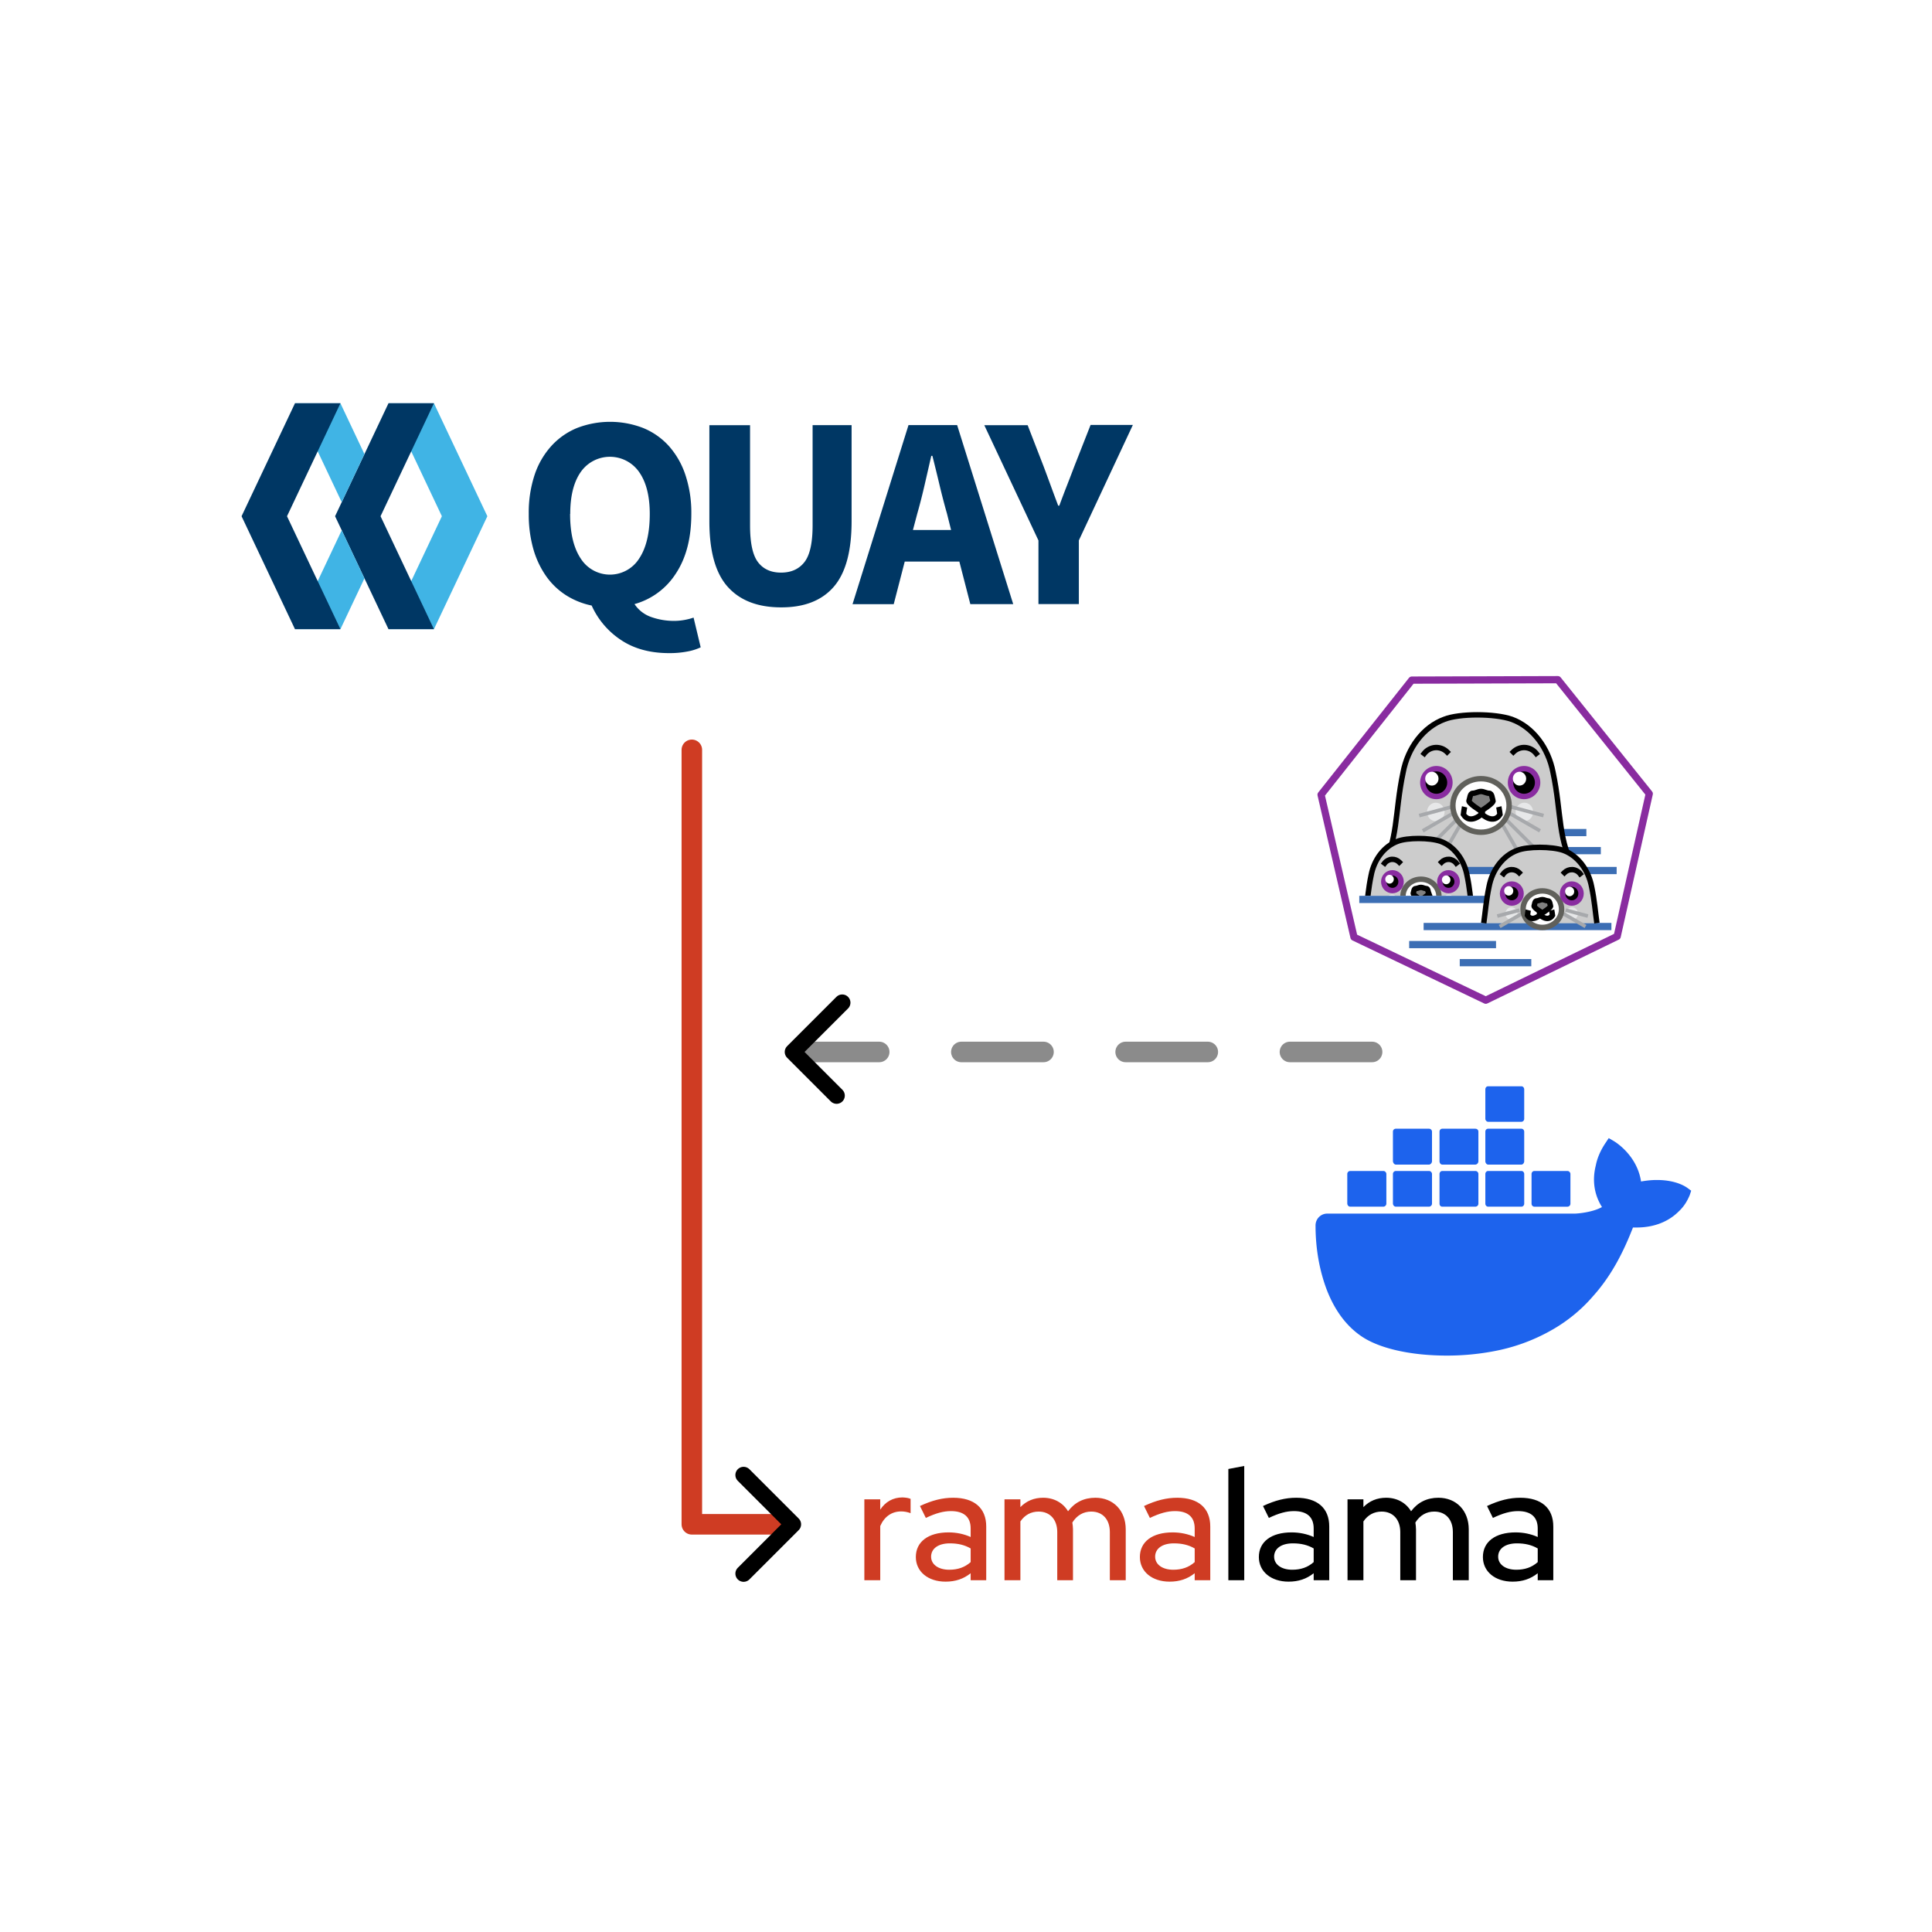<?xml version="1.0" encoding="UTF-8" standalone="no"?>
<!-- Created with Inkscape (http://www.inkscape.org/) -->

<svg
   width="1000"
   height="1000"
   viewBox="0 0 200 200"
   version="1.1"
   id="svg1"
   xml:space="preserve"
   xmlns="http://www.w3.org/2000/svg"
   xmlns:svg="http://www.w3.org/2000/svg"><defs
     id="defs1"><marker
       style="overflow:visible"
       id="ArrowWideRounded"
       refX="0"
       refY="0"
       orient="auto-start-reverse"
       markerWidth="0.8"
       markerHeight="0.8"
       viewBox="0 0 1 1"
       preserveAspectRatio="xMidYMid"><path
         style="fill:none;stroke:context-stroke;stroke-width:1;stroke-linecap:round"
         d="M 3,-3 0,0 3,3"
         transform="rotate(180,0.125,0)"
         id="path119" /></marker><clipPath
       id="clipPath81511"
       clipPathUnits="userSpaceOnUse"><rect
         y="-1.484"
         x="934.657"
         height="12.832"
         width="26.194"
         id="rect81513"
         style="opacity:1;fill:#e7e8e9;fill-opacity:1;stroke:#a7a9ac;stroke-width:0.529;stroke-linecap:square;stroke-linejoin:miter;stroke-miterlimit:4;stroke-dasharray:none;stroke-dashoffset:6;stroke-opacity:1" /></clipPath></defs><g
     id="layer1"
     transform="translate(-210)"><g
       id="g123"
       transform="matrix(1.063,0,0,1.063,5.239,-1.654)"><g
         id="g54-2-4"
         transform="matrix(0.359,0,0,0.359,193.753,112.501)"><path
           style="font-weight:500;font-size:37.918px;line-height:1.25;font-family:'Red Hat Display';-inkscape-font-specification:'Red Hat Display Medium';fill:#cf3c23;stroke-width:1.324"
           d="m 260.117,132.532 h 5.295 v -18.057 c 1.377,-3.177 3.865,-4.872 6.99,-4.872 1.059,0 2.118,0.212 3.124,0.582 v -4.766 c -0.794,-0.318 -1.536,-0.424 -2.701,-0.477 -3.177,0 -5.719,1.483 -7.413,4.077 v -3.442 h -5.295 z m 27.058,0.477 c 3.283,0 5.984,-0.9 8.366,-2.806 v 2.33 h 5.189 v -17.898 c 0,-6.142 -3.971,-9.584 -11.014,-9.584 -3.548,0 -6.99,0.847 -11.067,2.753 l 1.959,3.971 c 3.336,-1.589 5.878,-2.277 8.366,-2.277 4.289,0 6.566,1.959 6.566,5.772 v 2.859 c -2.224,-1.006 -4.766,-1.536 -7.36,-1.536 -6.778,0 -10.908,3.124 -10.908,8.208 0,4.872 4.077,8.207 9.902,8.207 z m -4.819,-8.313 c 0,-2.701 2.383,-4.448 6.248,-4.448 2.701,0 4.925,0.53 6.937,1.694 v 4.554 c -1.959,1.747 -4.289,2.542 -7.148,2.542 -3.601,0 -6.036,-1.747 -6.036,-4.342 z m 24.464,7.837 h 5.295 v -19.592 c 1.483,-2.171 3.548,-3.283 6.089,-3.283 3.76,0 6.195,2.648 6.195,6.831 v 16.044 h 5.242 v -16.945 c 0,-0.794 -0.106,-1.536 -0.212,-2.277 1.536,-2.436 3.707,-3.654 6.301,-3.654 3.813,0 6.195,2.648 6.195,6.831 v 16.044 h 5.295 v -16.945 c 0,-6.248 -4.13,-10.537 -10.114,-10.537 -3.813,0 -6.884,1.536 -9.108,4.501 -1.694,-2.806 -4.66,-4.501 -8.313,-4.501 -3.018,0 -5.56,1.059 -7.572,3.124 v -2.595 h -5.295 z m 55.017,0.477 c 3.283,0 5.984,-0.9 8.366,-2.806 v 2.33 h 5.189 v -17.898 c 0,-6.142 -3.971,-9.584 -11.014,-9.584 -3.548,0 -6.99,0.847 -11.067,2.753 l 1.959,3.971 c 3.336,-1.589 5.878,-2.277 8.366,-2.277 4.289,0 6.566,1.959 6.566,5.772 v 2.859 c -2.224,-1.006 -4.766,-1.536 -7.36,-1.536 -6.778,0 -10.908,3.124 -10.908,8.208 0,4.872 4.077,8.207 9.902,8.207 z m -4.819,-8.313 c 0,-2.701 2.383,-4.448 6.248,-4.448 2.701,0 4.925,0.53 6.937,1.694 v 4.554 c -1.959,1.747 -4.289,2.542 -7.148,2.542 -3.601,0 -6.036,-1.747 -6.036,-4.342 z"
           id="text1-8-8"
           aria-label="rama"
           transform="matrix(0.814,0,0,0.814,19.594,11.738)" /><path
           style="font-weight:500;font-size:37.918px;line-height:1.25;font-family:'Red Hat Display';-inkscape-font-specification:'Red Hat Display Medium';stroke-width:1.324"
           d="m 381.42,132.532 h 5.295 V 94.46 l -5.295,1.006 z m 20.069,0.477 c 3.283,0 5.984,-0.9 8.366,-2.806 v 2.33 h 5.189 v -17.898 c 0,-6.142 -3.971,-9.584 -11.014,-9.584 -3.548,0 -6.99,0.847 -11.067,2.753 l 1.959,3.971 c 3.336,-1.589 5.878,-2.277 8.366,-2.277 4.289,0 6.566,1.959 6.566,5.772 v 2.859 c -2.224,-1.006 -4.766,-1.536 -7.36,-1.536 -6.778,0 -10.908,3.124 -10.908,8.208 0,4.872 4.077,8.207 9.902,8.207 z m -4.819,-8.313 c 0,-2.701 2.383,-4.448 6.248,-4.448 2.701,0 4.925,0.53 6.937,1.694 v 4.554 c -1.959,1.747 -4.289,2.542 -7.148,2.542 -3.601,0 -6.036,-1.747 -6.036,-4.342 z m 24.464,7.837 h 5.295 v -19.592 c 1.483,-2.171 3.548,-3.283 6.089,-3.283 3.76,0 6.195,2.648 6.195,6.831 v 16.044 h 5.242 v -16.945 c 0,-0.794 -0.106,-1.536 -0.212,-2.277 1.536,-2.436 3.707,-3.654 6.301,-3.654 3.813,0 6.195,2.648 6.195,6.831 v 16.044 h 5.295 v -16.945 c 0,-6.248 -4.13,-10.537 -10.114,-10.537 -3.813,0 -6.884,1.536 -9.108,4.501 -1.694,-2.806 -4.66,-4.501 -8.313,-4.501 -3.018,0 -5.56,1.059 -7.572,3.124 v -2.595 h -5.295 z m 55.017,0.477 c 3.283,0 5.984,-0.9 8.366,-2.806 v 2.33 h 5.189 v -17.898 c 0,-6.142 -3.971,-9.584 -11.014,-9.584 -3.548,0 -6.99,0.847 -11.067,2.753 l 1.959,3.971 c 3.336,-1.589 5.878,-2.277 8.366,-2.277 4.289,0 6.566,1.959 6.566,5.772 v 2.859 c -2.224,-1.006 -4.766,-1.536 -7.36,-1.536 -6.778,0 -10.908,3.124 -10.908,8.208 0,4.872 4.077,8.207 9.902,8.207 z m -4.819,-8.313 c 0,-2.701 2.383,-4.448 6.248,-4.448 2.701,0 4.925,0.53 6.937,1.694 v 4.554 c -1.959,1.747 -4.289,2.542 -7.148,2.542 -3.601,0 -6.036,-1.747 -6.036,-4.342 z"
           id="text5-0-3"
           aria-label="lama"
           transform="matrix(0.814,0,0,0.814,19.594,11.738)" /></g><g
         id="g120"
         transform="matrix(0.868,0,0,0.868,-9.53,9.612)"><path
           class="cls-1"
           d="m 311.511,63.345 a 6.001,6.001 0 0 1 -1.462,0.463 10.485,10.485 0 0 1 -2.08,0.187 q -3.203,0 -5.406,-1.477 a 9.095,9.095 0 0 1 -3.284,-3.861 8.558,8.558 0 0 1 -2.91,-1.178 8.009,8.009 0 0 1 -2.235,-2.172 10.129,10.129 0 0 1 -1.419,-3.065 14.165,14.165 0 0 1 -0.494,-3.867 13.462,13.462 0 0 1 0.661,-4.39 9.084,9.084 0 0 1 1.879,-3.235 7.998,7.998 0 0 1 2.873,-2.011 10.287,10.287 0 0 1 7.426,0 7.92,7.92 0 0 1 2.873,2.011 9.253,9.253 0 0 1 1.864,3.255 13.364,13.364 0 0 1 0.664,4.358 q 0,4.068 -1.724,6.685 a 8.067,8.067 0 0 1 -4.651,3.447 3.714,3.714 0 0 0 1.91,1.462 7.578,7.578 0 0 0 2.496,0.422 6.55,6.55 0 0 0 1.218,-0.109 6.742,6.742 0 0 0 1.003,-0.261 z M 296.86,48.378 q 0,3.235 1.204,5.022 a 3.878,3.878 0 0 0 6.533,0 q 1.201,-1.787 1.201,-5.022 0,-3.019 -1.204,-4.714 a 3.993,3.993 0 0 0 -6.533,0 q -1.186,1.692 -1.186,4.711 z m 15.631,-9.957 h 4.559 v 11.244 q 0,2.959 0.893,4.128 0.893,1.169 2.585,1.169 1.695,0 2.617,-1.172 0.922,-1.172 0.922,-4.128 V 38.416 h 4.375 V 49.2 q 0,5.053 -2.011,7.363 -2.011,2.31 -5.901,2.298 -3.913,0 -5.978,-2.298 -2.066,-2.298 -2.066,-7.363 V 38.421 Z m 28.041,15.303 h -6.128 l -1.235,4.777 h -4.622 L 334.826,38.413 h 5.458 l 6.291,20.086 h -4.812 z m -0.928,-3.542 -0.463,-1.847 q -0.431,-1.508 -0.833,-3.203 -0.402,-1.695 -0.801,-3.269 h -0.124 l -0.753,3.281 q -0.385,1.678 -0.816,3.189 l -0.491,1.85 z m 9.799,1.166 -6.073,-12.927 h 4.864 l 1.79,4.619 q 0.431,1.149 0.816,2.203 0.385,1.054 0.822,2.209 h 0.124 q 0.431,-1.169 0.847,-2.235 0.417,-1.066 0.847,-2.203 l 1.816,-4.622 H 360 l -6.061,12.956 v 7.147 h -4.533 v -7.147 z"
           id="path1-5"
           style="fill:#003764;stroke-width:0.287" /><path
           class="cls-2"
           d="m 281.583,35.962 5.993,12.675 -5.993,12.672 h -5.099 l 5.99,-12.672 -5.99,-12.675 z"
           id="path2-8"
           style="fill:#40b4e5;stroke-width:0.287" /><path
           class="cls-1"
           d="m 276.484,61.309 -5.993,-12.672 5.993,-12.675 h 5.099 l -5.99,12.675 5.99,12.672 z"
           id="path3-9"
           style="fill:#003764;stroke-width:0.287" /><path
           class="cls-2"
           d="m 273.786,41.665 -2.695,-5.702 h -5.099 l 5.246,11.097 z m -2.548,8.546 -5.246,11.097 h 5.099 l 2.695,-5.702 z"
           id="path4-6"
           style="fill:#40b4e5;stroke-width:0.287" /><path
           class="cls-1"
           d="M 265.993,61.309 260,48.637 265.993,35.962 h 5.099 l -5.993,12.675 5.993,12.672 z"
           id="path5"
           style="fill:#003764;stroke-width:0.287" /></g><path
         style="fill:none;fill-opacity:1;stroke:#cf3c23;stroke-width:2;stroke-linecap:round;stroke-linejoin:round;stroke-dasharray:none;stroke-opacity:1;marker-start:url(#ArrowWideRounded)"
         d="M 269.44,150 H 260 V 74.578"
         id="path110-9" /><path
         style="fill:none;fill-opacity:1;stroke:#8b8b8b;stroke-width:2;stroke-linecap:round;stroke-linejoin:round;stroke-dasharray:8, 8;stroke-dashoffset:0;stroke-opacity:1;marker-start:url(#ArrowWideRounded)"
         d="m 270.246,104 h 57.466"
         id="path121" /><g
         id="g10987"
         transform="matrix(0.665,0,0,0.665,-460.94,216.31)"><g
           id="g10985"
           transform="translate(238.413,-199.749)"><path
             style="fill:none;fill-rule:evenodd;stroke:#3c6eb4;stroke-width:1.058;stroke-linecap:butt;stroke-linejoin:miter;stroke-miterlimit:4;stroke-dasharray:none;stroke-opacity:1"
             d="m 963.983,-1.265 h 12.722"
             id="path10821" /><path
             id="path10823"
             d="m 966.1,1.38 h 12.722"
             style="fill:none;fill-rule:evenodd;stroke:#3c6eb4;stroke-width:1.058;stroke-linecap:butt;stroke-linejoin:miter;stroke-miterlimit:4;stroke-dasharray:none;stroke-opacity:1" /><g
             style="stroke-width:0.869"
             transform="matrix(1.15,0,0,1.151,-143.925,0.439)"
             id="g10875"><path
               id="path10825"
               d="m 973.104,3.398 c -2.308,-3.743 -1.791,-7.353 -2.883,-12.51 -0.599,-3.186 -2.621,-5.815 -5.254,-6.778 -2.172,-0.758 -6.683,-0.76 -8.595,0 -2.633,0.963 -4.655,3.592 -5.254,6.778 -1.092,5.158 -0.575,8.768 -2.883,12.51"
               style="fill:#cccccc;fill-opacity:1;fill-rule:evenodd;stroke:#000000;stroke-width:0.69;stroke-linecap:butt;stroke-linejoin:miter;stroke-miterlimit:4;stroke-dasharray:none;stroke-opacity:1" /><ellipse
               style="opacity:1;fill:#e7e8e9;fill-opacity:1;stroke:none;stroke-width:0.69;stroke-linecap:square;stroke-linejoin:miter;stroke-miterlimit:4;stroke-dasharray:none;stroke-dashoffset:6;stroke-opacity:1"
               id="ellipse10827"
               cx="966.564"
               cy="-4.107"
               rx="1.116"
               ry="1.175" /><ellipse
               ry="1.175"
               rx="1.116"
               cy="-4.107"
               cx="955.287"
               id="ellipse10829"
               style="opacity:1;fill:#e7e8e9;fill-opacity:1;stroke:none;stroke-width:0.69;stroke-linecap:square;stroke-linejoin:miter;stroke-miterlimit:4;stroke-dasharray:none;stroke-dashoffset:6;stroke-opacity:1" /><g
               id="g10839"
               style="stroke:#a7a9ac;stroke-width:0.518;stroke-miterlimit:4;stroke-dasharray:none"
               transform="matrix(0.888,0,0,0.888,108.022,0.558)"><path
                 id="path10831"
                 d="m 956.419,-5.981 -4.671,1.251"
                 style="fill:none;fill-rule:evenodd;stroke:#a7a9ac;stroke-width:0.518;stroke-linecap:butt;stroke-linejoin:miter;stroke-miterlimit:4;stroke-dasharray:none;stroke-opacity:1" /><path
                 id="path10833"
                 d="m 956.948,-5.254 -4.697,2.712"
                 style="fill:none;fill-rule:evenodd;stroke:#a7a9ac;stroke-width:0.518;stroke-linecap:butt;stroke-linejoin:miter;stroke-miterlimit:4;stroke-dasharray:none;stroke-opacity:1" /><path
                 id="path10835"
                 d="m 957.345,-4.394 -4.763,4.762"
                 style="fill:none;fill-rule:evenodd;stroke:#a7a9ac;stroke-width:0.518;stroke-linecap:butt;stroke-linejoin:miter;stroke-miterlimit:4;stroke-dasharray:none;stroke-opacity:1" /><path
                 id="path10837"
                 d="m 957.543,-3.269 -2.434,4.216"
                 style="fill:none;fill-rule:evenodd;stroke:#a7a9ac;stroke-width:0.518;stroke-linecap:butt;stroke-linejoin:miter;stroke-miterlimit:4;stroke-dasharray:none;stroke-opacity:1" /></g><g
               transform="matrix(-0.888,0,0,0.888,1814.158,0.558)"
               style="stroke:#a7a9ac;stroke-width:0.518;stroke-miterlimit:4;stroke-dasharray:none"
               id="g10849"><path
                 style="fill:none;fill-rule:evenodd;stroke:#a7a9ac;stroke-width:0.518;stroke-linecap:butt;stroke-linejoin:miter;stroke-miterlimit:4;stroke-dasharray:none;stroke-opacity:1"
                 d="m 956.419,-5.981 -4.671,1.251"
                 id="path10841" /><path
                 style="fill:none;fill-rule:evenodd;stroke:#a7a9ac;stroke-width:0.518;stroke-linecap:butt;stroke-linejoin:miter;stroke-miterlimit:4;stroke-dasharray:none;stroke-opacity:1"
                 d="m 956.948,-5.254 -4.697,2.712"
                 id="path10843" /><path
                 style="fill:none;fill-rule:evenodd;stroke:#a7a9ac;stroke-width:0.518;stroke-linecap:butt;stroke-linejoin:miter;stroke-miterlimit:4;stroke-dasharray:none;stroke-opacity:1"
                 d="m 957.345,-4.394 -4.763,4.762"
                 id="path10845" /><path
                 style="fill:none;fill-rule:evenodd;stroke:#a7a9ac;stroke-width:0.518;stroke-linecap:butt;stroke-linejoin:miter;stroke-miterlimit:4;stroke-dasharray:none;stroke-opacity:1"
                 d="m 957.543,-3.269 -2.434,4.216"
                 id="path10847" /></g><ellipse
               style="opacity:1;fill:#ffffff;fill-opacity:1;stroke:#60605b;stroke-width:0.69;stroke-linecap:square;stroke-linejoin:miter;stroke-miterlimit:4;stroke-dasharray:none;stroke-dashoffset:6;stroke-opacity:1"
               id="ellipse10851"
               cx="961.043"
               cy="-4.929"
               rx="3.583"
               ry="3.406" /><ellipse
               transform="scale(-1,1)"
               style="fill:#000000;fill-opacity:1;stroke:#892ca0;stroke-width:0.69;stroke-linecap:square;stroke-linejoin:miter;stroke-miterlimit:4;stroke-dasharray:none;stroke-dashoffset:0;stroke-opacity:1"
               id="ellipse10853"
               cx="-966.527"
               cy="-7.841"
               rx="1.725"
               ry="1.769" /><path
               style="fill:none;fill-opacity:1;stroke:#000000;stroke-width:0.69;stroke-linecap:square;stroke-linejoin:miter;stroke-miterlimit:4;stroke-dasharray:none;stroke-dashoffset:0;stroke-opacity:1"
               d="m 968.074,-11.544 c -0.345,-0.448 -0.893,-0.733 -1.458,-0.757 -0.533,-0.023 -1.073,0.186 -1.452,0.562"
               id="path10855" /><g
               id="g10863"
               style="stroke-width:0.777;stroke-miterlimit:4;stroke-dasharray:none"
               transform="matrix(0.888,0,0,0.888,106.612,0.088)"><g
                 id="g10861"
                 transform="translate(0,-0.529)"
                 style="stroke-width:0.777"><path
                   style="fill:none;fill-rule:evenodd;stroke:#000000;stroke-width:0.777;stroke-linecap:butt;stroke-linejoin:miter;stroke-miterlimit:4;stroke-dasharray:none;stroke-opacity:1"
                   d="m 962.306,-5.783 0.099,1.984 c 0,0 1.588,1.422 2.514,-0.033 0,0 -0.099,-0.827 -0.165,-1.091"
                   id="path10857" /><path
                   id="path10859"
                   d="m 962.288,-5.783 -0.099,1.984 c 0,0 -1.588,1.422 -2.514,-0.033 0,0 0.099,-0.827 0.165,-1.091"
                   style="fill:none;fill-rule:evenodd;stroke:#000000;stroke-width:0.777;stroke-linecap:butt;stroke-linejoin:miter;stroke-miterlimit:4;stroke-dasharray:none;stroke-opacity:1" /></g></g><path
               id="path10865"
               style="fill:#808080;fill-opacity:1;stroke:#000000;stroke-width:0.69;stroke-linecap:square;stroke-linejoin:miter;stroke-miterlimit:4;stroke-dasharray:none;stroke-dashoffset:0;stroke-opacity:1"
               d="m 962.572,-5.544 c -0.12,-0.311 -0.12,-0.933 -0.481,-0.933 -0.36,0 -0.694,-0.233 -1.048,-0.233 -0.355,0 -0.688,0.233 -1.048,0.233 -0.36,0 -0.36,0.622 -0.481,0.933 -0.12,0.311 1.529,1.322 1.529,1.322 0,0 1.649,-1.011 1.529,-1.322 z" /><ellipse
               ry="1.769"
               rx="1.725"
               cy="-7.841"
               cx="955.36"
               id="ellipse10867"
               style="fill:#000000;fill-opacity:1;stroke:#892ca0;stroke-width:0.69;stroke-linecap:square;stroke-linejoin:miter;stroke-miterlimit:4;stroke-dasharray:none;stroke-dashoffset:0;stroke-opacity:1" /><ellipse
               style="fill:#ffffff;fill-opacity:1;stroke:none;stroke-width:0.69;stroke-linecap:square;stroke-linejoin:miter;stroke-miterlimit:4;stroke-dasharray:none;stroke-dashoffset:0;stroke-opacity:1"
               id="ellipse10869"
               cx="954.785"
               cy="-8.338"
               rx="0.848"
               ry="0.881" /><path
               id="path10871"
               d="m 953.814,-11.544 c 0.345,-0.448 0.893,-0.733 1.458,-0.757 0.533,-0.023 1.073,0.186 1.452,0.562"
               style="fill:none;fill-opacity:1;stroke:#000000;stroke-width:0.69;stroke-linecap:square;stroke-linejoin:miter;stroke-miterlimit:4;stroke-dasharray:none;stroke-dashoffset:0;stroke-opacity:1" /><ellipse
               ry="0.881"
               rx="0.848"
               cy="-8.338"
               cx="965.947"
               id="ellipse10873"
               style="fill:#ffffff;fill-opacity:1;stroke:none;stroke-width:0.69;stroke-linecap:square;stroke-linejoin:miter;stroke-miterlimit:4;stroke-dasharray:none;stroke-dashoffset:0;stroke-opacity:1" /></g><path
             id="path10877"
             d="m 948.212,4.293 h 32.928"
             style="fill:none;fill-rule:evenodd;stroke:#3c6eb4;stroke-width:1.058;stroke-linecap:butt;stroke-linejoin:miter;stroke-miterlimit:4;stroke-dasharray:none;stroke-opacity:1" /><g
             style="stroke-width:1.204"
             transform="matrix(0.83,0,0,0.83,164.55,-1.424)"
             clip-path="url(#clipPath81511)"
             id="g10929"><path
               id="path10879"
               d="m 958.316,13.737 c -0.262,-1.782 -0.389,-3.721 -0.873,-6.002 -0.531,-2.817 -2.322,-5.143 -4.654,-5.995 -1.924,-0.67 -5.92,-0.672 -7.613,0 -2.332,0.851 -4.123,3.177 -4.654,5.995 -0.483,2.281 -0.611,4.22 -0.873,6.002"
               style="fill:#cccccc;fill-opacity:1;fill-rule:evenodd;stroke:#000000;stroke-width:0.956;stroke-linecap:butt;stroke-linejoin:miter;stroke-miterlimit:4;stroke-dasharray:none;stroke-opacity:1" /><ellipse
               style="opacity:1;fill:#e7e8e9;fill-opacity:1;stroke:none;stroke-width:0.956;stroke-linecap:square;stroke-linejoin:miter;stroke-miterlimit:4;stroke-dasharray:none;stroke-dashoffset:6;stroke-opacity:1"
               id="ellipse10881"
               cx="954.204"
               cy="12.162"
               rx="0.988"
               ry="1.039" /><ellipse
               ry="1.039"
               rx="0.988"
               cy="12.162"
               cx="944.215"
               id="ellipse10883"
               style="opacity:1;fill:#e7e8e9;fill-opacity:1;stroke:none;stroke-width:0.956;stroke-linecap:square;stroke-linejoin:miter;stroke-miterlimit:4;stroke-dasharray:none;stroke-dashoffset:6;stroke-opacity:1" /><g
               id="g10893"
               style="stroke:#a7a9ac;stroke-width:0.811;stroke-miterlimit:4;stroke-dasharray:none"
               transform="matrix(0.787,0,0,0.785,193.685,16.288)"><path
                 id="path10885"
                 d="m 956.419,-5.981 -4.671,1.251"
                 style="fill:none;fill-rule:evenodd;stroke:#a7a9ac;stroke-width:0.811;stroke-linecap:butt;stroke-linejoin:miter;stroke-miterlimit:4;stroke-dasharray:none;stroke-opacity:1" /><path
                 id="path10887"
                 d="m 956.948,-5.254 -4.697,2.712"
                 style="fill:none;fill-rule:evenodd;stroke:#a7a9ac;stroke-width:0.811;stroke-linecap:butt;stroke-linejoin:miter;stroke-miterlimit:4;stroke-dasharray:none;stroke-opacity:1" /><path
                 id="path10889"
                 d="m 957.345,-4.394 -4.763,4.762"
                 style="fill:none;fill-rule:evenodd;stroke:#a7a9ac;stroke-width:0.811;stroke-linecap:butt;stroke-linejoin:miter;stroke-miterlimit:4;stroke-dasharray:none;stroke-opacity:1" /><path
                 id="path10891"
                 d="m 957.543,-3.269 -2.434,4.216"
                 style="fill:none;fill-rule:evenodd;stroke:#a7a9ac;stroke-width:0.811;stroke-linecap:butt;stroke-linejoin:miter;stroke-miterlimit:4;stroke-dasharray:none;stroke-opacity:1" /></g><g
               transform="matrix(-0.787,0,0,0.785,1705.025,16.288)"
               style="stroke:#a7a9ac;stroke-width:0.811;stroke-miterlimit:4;stroke-dasharray:none"
               id="g10903"><path
                 style="fill:none;fill-rule:evenodd;stroke:#a7a9ac;stroke-width:0.811;stroke-linecap:butt;stroke-linejoin:miter;stroke-miterlimit:4;stroke-dasharray:none;stroke-opacity:1"
                 d="m 956.419,-5.981 -4.671,1.251"
                 id="path10895" /><path
                 style="fill:none;fill-rule:evenodd;stroke:#a7a9ac;stroke-width:0.811;stroke-linecap:butt;stroke-linejoin:miter;stroke-miterlimit:4;stroke-dasharray:none;stroke-opacity:1"
                 d="m 956.948,-5.254 -4.697,2.712"
                 id="path10897" /><path
                 style="fill:none;fill-rule:evenodd;stroke:#a7a9ac;stroke-width:0.811;stroke-linecap:butt;stroke-linejoin:miter;stroke-miterlimit:4;stroke-dasharray:none;stroke-opacity:1"
                 d="m 957.345,-4.394 -4.763,4.762"
                 id="path10899" /><path
                 style="fill:none;fill-rule:evenodd;stroke:#a7a9ac;stroke-width:0.811;stroke-linecap:butt;stroke-linejoin:miter;stroke-miterlimit:4;stroke-dasharray:none;stroke-opacity:1"
                 d="m 957.543,-3.269 -2.434,4.216"
                 id="path10901" /></g><ellipse
               style="opacity:1;fill:#ffffff;fill-opacity:1;stroke:#60605b;stroke-width:0.956;stroke-linecap:square;stroke-linejoin:miter;stroke-miterlimit:4;stroke-dasharray:none;stroke-dashoffset:6;stroke-opacity:1"
               id="ellipse10905"
               cx="949.313"
               cy="11.435"
               rx="3.174"
               ry="3.013" /><ellipse
               transform="scale(-1,1)"
               style="fill:#000000;fill-opacity:1;stroke:#892ca0;stroke-width:0.956;stroke-linecap:square;stroke-linejoin:miter;stroke-miterlimit:4;stroke-dasharray:none;stroke-dashoffset:0;stroke-opacity:1"
               id="ellipse10907"
               cx="-954.172"
               cy="8.86"
               rx="1.528"
               ry="1.565" /><path
               style="fill:none;fill-opacity:1;stroke:#000000;stroke-width:0.956;stroke-linecap:square;stroke-linejoin:miter;stroke-miterlimit:4;stroke-dasharray:none;stroke-dashoffset:0;stroke-opacity:1"
               d="m 955.542,5.584 c -0.306,-0.397 -0.792,-0.648 -1.292,-0.67 -0.472,-0.02 -0.95,0.164 -1.286,0.497"
               id="path10909" /><g
               id="g10917"
               style="stroke-width:1.216;stroke-miterlimit:4;stroke-dasharray:none"
               transform="matrix(0.787,0,0,0.785,192.436,15.873)"><g
                 style="stroke-width:1.216"
                 id="g10915"
                 transform="translate(0,-0.529)"><path
                   style="fill:none;fill-rule:evenodd;stroke:#000000;stroke-width:1.216;stroke-linecap:butt;stroke-linejoin:miter;stroke-miterlimit:4;stroke-dasharray:none;stroke-opacity:1"
                   d="m 962.306,-5.783 0.099,1.984 c 0,0 1.588,1.422 2.514,-0.033 0,0 -0.099,-0.827 -0.165,-1.091"
                   id="path10911" /><path
                   id="path10913"
                   d="m 962.288,-5.783 -0.099,1.984 c 0,0 -1.588,1.422 -2.514,-0.033 0,0 0.099,-0.827 0.165,-1.091"
                   style="fill:none;fill-rule:evenodd;stroke:#000000;stroke-width:1.216;stroke-linecap:butt;stroke-linejoin:miter;stroke-miterlimit:4;stroke-dasharray:none;stroke-opacity:1" /></g></g><path
               id="path10919"
               style="fill:#808080;fill-opacity:1;stroke:#000000;stroke-width:0.956;stroke-linecap:square;stroke-linejoin:miter;stroke-miterlimit:4;stroke-dasharray:none;stroke-dashoffset:0;stroke-opacity:1"
               d="m 950.668,10.892 c -0.106,-0.275 -0.106,-0.825 -0.426,-0.825 -0.319,0 -0.615,-0.206 -0.929,-0.206 -0.314,0 -0.609,0.206 -0.929,0.206 -0.319,0 -0.319,0.55 -0.426,0.825 -0.106,0.275 1.354,1.169 1.354,1.169 0,0 1.461,-0.894 1.354,-1.169 z" /><ellipse
               ry="1.565"
               rx="1.528"
               cy="8.86"
               cx="944.28"
               id="ellipse10921"
               style="fill:#000000;fill-opacity:1;stroke:#892ca0;stroke-width:0.956;stroke-linecap:square;stroke-linejoin:miter;stroke-miterlimit:4;stroke-dasharray:none;stroke-dashoffset:0;stroke-opacity:1" /><ellipse
               style="fill:#ffffff;fill-opacity:1;stroke:none;stroke-width:0.956;stroke-linecap:square;stroke-linejoin:miter;stroke-miterlimit:4;stroke-dasharray:none;stroke-dashoffset:0;stroke-opacity:1"
               id="ellipse10923"
               cx="943.77"
               cy="8.42"
               rx="0.752"
               ry="0.78" /><path
               id="path10925"
               d="m 942.909,5.584 c 0.306,-0.397 0.792,-0.648 1.292,-0.67 0.472,-0.02 0.95,0.164 1.286,0.497"
               style="fill:none;fill-opacity:1;stroke:#000000;stroke-width:0.956;stroke-linecap:square;stroke-linejoin:miter;stroke-miterlimit:4;stroke-dasharray:none;stroke-dashoffset:0;stroke-opacity:1" /><ellipse
               ry="0.78"
               rx="0.752"
               cy="8.529"
               cx="953.762"
               id="ellipse10927"
               style="fill:#ffffff;fill-opacity:1;stroke:none;stroke-width:0.956;stroke-linecap:square;stroke-linejoin:miter;stroke-miterlimit:4;stroke-dasharray:none;stroke-dashoffset:0;stroke-opacity:1" /></g><path
             style="opacity:1;fill:none;fill-opacity:1;stroke:#892ca0;stroke-width:1.058;stroke-linecap:round;stroke-linejoin:round;stroke-miterlimit:4;stroke-dasharray:none;stroke-opacity:1"
             d="m 961.972,23.285 -19.298,-9.233 -4.82,-20.862 13.287,-16.781 21.389,-0.064 13.385,16.701 -4.699,20.89 z"
             id="path10931" /><path
             style="fill:none;fill-rule:evenodd;stroke:#3c6eb4;stroke-width:1.058;stroke-linecap:butt;stroke-linejoin:miter;stroke-miterlimit:4;stroke-dasharray:none;stroke-opacity:1"
             d="m 943.449,8.526 h 19.831"
             id="path10933" /><path
             id="path10935"
             d="m 952.871,12.493 h 27.502"
             style="fill:none;fill-rule:evenodd;stroke:#3c6eb4;stroke-width:1.058;stroke-linecap:butt;stroke-linejoin:miter;stroke-miterlimit:4;stroke-dasharray:none;stroke-opacity:1" /><g
             transform="translate(0.78,0.884)"
             id="g10979"><path
               style="fill:#cccccc;fill-opacity:1;fill-rule:evenodd;stroke:#000000;stroke-width:0.794;stroke-linecap:butt;stroke-linejoin:miter;stroke-miterlimit:4;stroke-dasharray:none;stroke-opacity:1"
               d="m 977.469,11.111 c -0.233,-1.582 -0.346,-3.304 -0.775,-5.329 -0.471,-2.502 -2.062,-4.567 -4.132,-5.323 -1.708,-0.595 -5.256,-0.597 -6.76,0 -2.071,0.756 -3.661,2.821 -4.132,5.323 -0.429,2.025 -0.542,3.747 -0.775,5.329"
               id="path10937" /><ellipse
               ry="0.922"
               rx="0.878"
               cy="9.712"
               cx="973.817"
               id="ellipse10939"
               style="opacity:1;fill:#e7e8e9;fill-opacity:1;stroke:none;stroke-width:0.794;stroke-linecap:square;stroke-linejoin:miter;stroke-miterlimit:4;stroke-dasharray:none;stroke-dashoffset:6;stroke-opacity:1" /><ellipse
               style="opacity:1;fill:#e7e8e9;fill-opacity:1;stroke:none;stroke-width:0.794;stroke-linecap:square;stroke-linejoin:miter;stroke-miterlimit:4;stroke-dasharray:none;stroke-dashoffset:6;stroke-opacity:1"
               id="ellipse10941"
               cx="964.948"
               cy="9.712"
               rx="0.878"
               ry="0.922" /><g
               transform="matrix(0.698,0,0,0.697,299.023,11.966)"
               style="stroke:#a7a9ac;stroke-width:0.758;stroke-miterlimit:4;stroke-dasharray:none"
               id="g10947"><path
                 style="fill:none;fill-rule:evenodd;stroke:#a7a9ac;stroke-width:0.758;stroke-linecap:butt;stroke-linejoin:miter;stroke-miterlimit:4;stroke-dasharray:none;stroke-opacity:1"
                 d="m 955.746,-3.96 -4.671,1.251"
                 id="path10943" /><path
                 style="fill:none;fill-rule:evenodd;stroke:#a7a9ac;stroke-width:0.758;stroke-linecap:butt;stroke-linejoin:miter;stroke-miterlimit:4;stroke-dasharray:none;stroke-opacity:1"
                 d="m 956.275,-3.232 -4.697,2.712"
                 id="path10945" /></g><g
               id="g10953"
               style="stroke:#a7a9ac;stroke-width:0.758;stroke-miterlimit:4;stroke-dasharray:none"
               transform="matrix(-0.698,0,0,0.697,1640.471,13.376)"><path
                 id="path10949"
                 d="m 956.419,-5.981 -4.671,1.251"
                 style="fill:none;fill-rule:evenodd;stroke:#a7a9ac;stroke-width:0.758;stroke-linecap:butt;stroke-linejoin:miter;stroke-miterlimit:4;stroke-dasharray:none;stroke-opacity:1" /><path
                 id="path10951"
                 d="m 956.948,-5.254 -4.697,2.712"
                 style="fill:none;fill-rule:evenodd;stroke:#a7a9ac;stroke-width:0.758;stroke-linecap:butt;stroke-linejoin:miter;stroke-miterlimit:4;stroke-dasharray:none;stroke-opacity:1" /></g><ellipse
               ry="2.675"
               rx="2.818"
               cy="9.067"
               cx="969.475"
               id="ellipse10955"
               style="opacity:1;fill:#ffffff;fill-opacity:1;stroke:#60605b;stroke-width:0.794;stroke-linecap:square;stroke-linejoin:miter;stroke-miterlimit:4;stroke-dasharray:none;stroke-dashoffset:6;stroke-opacity:1" /><ellipse
               ry="1.389"
               rx="1.357"
               cy="6.78"
               cx="-973.789"
               id="ellipse10957"
               style="fill:#000000;fill-opacity:1;stroke:#892ca0;stroke-width:0.794;stroke-linecap:square;stroke-linejoin:miter;stroke-miterlimit:4;stroke-dasharray:none;stroke-dashoffset:0;stroke-opacity:1"
               transform="scale(-1,1)" /><path
               id="path10959"
               d="m 975.006,3.872 c -0.271,-0.352 -0.703,-0.576 -1.147,-0.595 -0.419,-0.018 -0.844,0.146 -1.142,0.441"
               style="fill:none;fill-opacity:1;stroke:#000000;stroke-width:0.794;stroke-linecap:square;stroke-linejoin:miter;stroke-miterlimit:4;stroke-dasharray:none;stroke-dashoffset:0;stroke-opacity:1" /><g
               transform="matrix(0.698,0,0,0.697,297.445,13.007)"
               style="stroke-width:1.137;stroke-miterlimit:4;stroke-dasharray:none"
               id="g10967"><g
                 transform="translate(0,-0.529)"
                 id="g10965"
                 style="stroke-width:1.137"><path
                   id="path10961"
                   d="m 962.306,-5.783 0.099,1.984 c 0,0 1.588,1.422 2.514,-0.033 0,0 -0.099,-0.827 -0.165,-1.091"
                   style="fill:none;fill-rule:evenodd;stroke:#000000;stroke-width:1.137;stroke-linecap:butt;stroke-linejoin:miter;stroke-miterlimit:4;stroke-dasharray:none;stroke-opacity:1" /><path
                   style="fill:none;fill-rule:evenodd;stroke:#000000;stroke-width:1.137;stroke-linecap:butt;stroke-linejoin:miter;stroke-miterlimit:4;stroke-dasharray:none;stroke-opacity:1"
                   d="m 962.288,-5.783 -0.099,1.984 c 0,0 -1.588,1.422 -2.514,-0.033 0,0 0.099,-0.827 0.165,-1.091"
                   id="path10963" /></g></g><path
               d="m 970.678,8.584 c -0.095,-0.244 -0.095,-0.733 -0.378,-0.733 -0.284,0 -0.546,-0.183 -0.824,-0.183 -0.279,0 -0.541,0.183 -0.824,0.183 -0.284,0 -0.284,0.488 -0.378,0.733 -0.095,0.244 1.203,1.038 1.203,1.038 0,0 1.297,-0.794 1.202,-1.038 z"
               style="fill:#808080;fill-opacity:1;stroke:#000000;stroke-width:0.794;stroke-linecap:square;stroke-linejoin:miter;stroke-miterlimit:4;stroke-dasharray:none;stroke-dashoffset:0;stroke-opacity:1"
               id="path10969" /><ellipse
               style="fill:#000000;fill-opacity:1;stroke:#892ca0;stroke-width:0.794;stroke-linecap:square;stroke-linejoin:miter;stroke-miterlimit:4;stroke-dasharray:none;stroke-dashoffset:0;stroke-opacity:1"
               id="ellipse10971"
               cx="965.006"
               cy="6.78"
               rx="1.357"
               ry="1.389" /><ellipse
               ry="0.692"
               rx="0.667"
               cy="6.389"
               cx="964.553"
               id="ellipse10973"
               style="fill:#ffffff;fill-opacity:1;stroke:none;stroke-width:0.794;stroke-linecap:square;stroke-linejoin:miter;stroke-miterlimit:4;stroke-dasharray:none;stroke-dashoffset:0;stroke-opacity:1" /><path
               style="fill:none;fill-opacity:1;stroke:#000000;stroke-width:0.794;stroke-linecap:square;stroke-linejoin:miter;stroke-miterlimit:4;stroke-dasharray:none;stroke-dashoffset:0;stroke-opacity:1"
               d="m 963.789,3.872 c 0.271,-0.352 0.703,-0.576 1.147,-0.595 0.419,-0.018 0.844,0.146 1.142,0.441"
               id="path10975" /><ellipse
               style="fill:#ffffff;fill-opacity:1;stroke:none;stroke-width:0.794;stroke-linecap:square;stroke-linejoin:miter;stroke-miterlimit:4;stroke-dasharray:none;stroke-dashoffset:0;stroke-opacity:1"
               id="ellipse10977"
               cx="973.475"
               cy="6.48"
               rx="0.667"
               ry="0.692" /></g><path
             style="fill:none;fill-rule:evenodd;stroke:#3c6eb4;stroke-width:1.058;stroke-linecap:butt;stroke-linejoin:miter;stroke-miterlimit:4;stroke-dasharray:none;stroke-opacity:1"
             d="m 950.754,15.139 h 12.722"
             id="path10981" /><path
             id="path10983"
             d="m 958.162,17.785 h 10.477"
             style="fill:none;fill-rule:evenodd;stroke:#3c6eb4;stroke-width:1.058;stroke-linecap:butt;stroke-linejoin:miter;stroke-miterlimit:4;stroke-dasharray:none;stroke-opacity:1" /></g></g><path
         fill="currentColor"
         d="m 356.974,117.256 c -0.11,-0.073 -1.024,-0.787 -3,-0.787 -0.512,0 -1.024,0.055 -1.536,0.146 -0.384,-2.561 -2.524,-3.859 -2.616,-3.914 l -0.53,-0.311 -0.329,0.494 c -0.439,0.658 -0.787,1.408 -0.933,2.177 -0.366,1.463 -0.146,2.853 0.604,4.042 -0.896,0.512 -2.36,0.64 -2.671,0.64 h -24.09 c -0.622,0 -1.134,0.512 -1.134,1.152 0,2.103 0.329,4.207 1.061,6.182 0.823,2.177 2.067,3.786 3.658,4.774 1.793,1.097 4.737,1.719 8.085,1.719 1.445,0 2.945,-0.128 4.426,-0.402 2.049,-0.366 4.024,-1.079 5.835,-2.122 a 15.182,15.182 0 0 0 3.969,-3.274 c 1.921,-2.14 3.055,-4.573 3.878,-6.676 h 0.348 c 2.085,0 3.384,-0.841 4.097,-1.555 0.476,-0.439 0.823,-0.969 1.079,-1.591 l 0.146,-0.439 z m -32.851,1.811 h 3.219 c 0.146,0 0.293,-0.128 0.293,-0.293 v -2.89 c 0,-0.146 -0.128,-0.293 -0.293,-0.293 h -3.219 c -0.165,0 -0.293,0.128 -0.293,0.293 v 2.89 c 0.018,0.165 0.128,0.293 0.293,0.293 m 4.445,0 h 3.219 c 0.146,0 0.293,-0.128 0.293,-0.293 v -2.89 c 0,-0.146 -0.128,-0.293 -0.293,-0.293 h -3.219 c -0.165,0 -0.293,0.128 -0.293,0.293 v 2.89 c 0.018,0.165 0.128,0.293 0.293,0.293 m 4.518,0 h 3.201 c 0.183,0 0.311,-0.128 0.311,-0.293 v -2.89 c 0,-0.146 -0.11,-0.293 -0.311,-0.293 h -3.201 c -0.146,0 -0.274,0.128 -0.274,0.293 v 2.89 c 0,0.165 0.11,0.293 0.274,0.293 m 4.463,0 h 3.238 c 0.146,0 0.274,-0.128 0.274,-0.293 v -2.89 c 0,-0.146 -0.11,-0.293 -0.274,-0.293 h -3.238 c -0.146,0 -0.274,0.128 -0.274,0.293 v 2.89 c 0,0.165 0.128,0.293 0.274,0.293 m -8.981,-4.097 h 3.219 c 0.146,0 0.293,-0.165 0.293,-0.329 v -2.872 c 0,-0.165 -0.128,-0.293 -0.293,-0.293 h -3.219 c -0.165,0 -0.293,0.11 -0.293,0.293 v 2.872 c 0.018,0.165 0.128,0.329 0.293,0.329 m 4.518,0 h 3.201 c 0.183,0 0.311,-0.165 0.311,-0.329 v -2.872 c 0,-0.165 -0.11,-0.293 -0.311,-0.293 h -3.201 c -0.146,0 -0.274,0.11 -0.274,0.293 v 2.872 c 0,0.165 0.11,0.329 0.274,0.329 m 4.463,0 h 3.238 c 0.146,0 0.274,-0.165 0.274,-0.329 v -2.872 c 0,-0.165 -0.128,-0.293 -0.274,-0.293 h -3.238 c -0.146,0 -0.274,0.11 -0.274,0.293 v 2.872 c 0,0.165 0.128,0.329 0.274,0.329 m 0,-4.17 h 3.238 c 0.146,0 0.274,-0.128 0.274,-0.293 v -2.853 c 0,-0.183 -0.128,-0.311 -0.274,-0.311 h -3.238 c -0.146,0 -0.274,0.11 -0.274,0.311 v 2.853 c 0,0.146 0.128,0.293 0.274,0.293 m 4.5,8.268 h 3.219 c 0.165,0 0.293,-0.128 0.293,-0.293 v -2.89 c 0,-0.146 -0.128,-0.293 -0.293,-0.293 h -3.219 c -0.146,0 -0.274,0.128 -0.274,0.293 v 2.89 c 0,0.165 0.128,0.293 0.274,0.293"
         id="path1"
         style="fill:#1d63ed;fill-opacity:1;stroke-width:1.829" /></g></g></svg>
